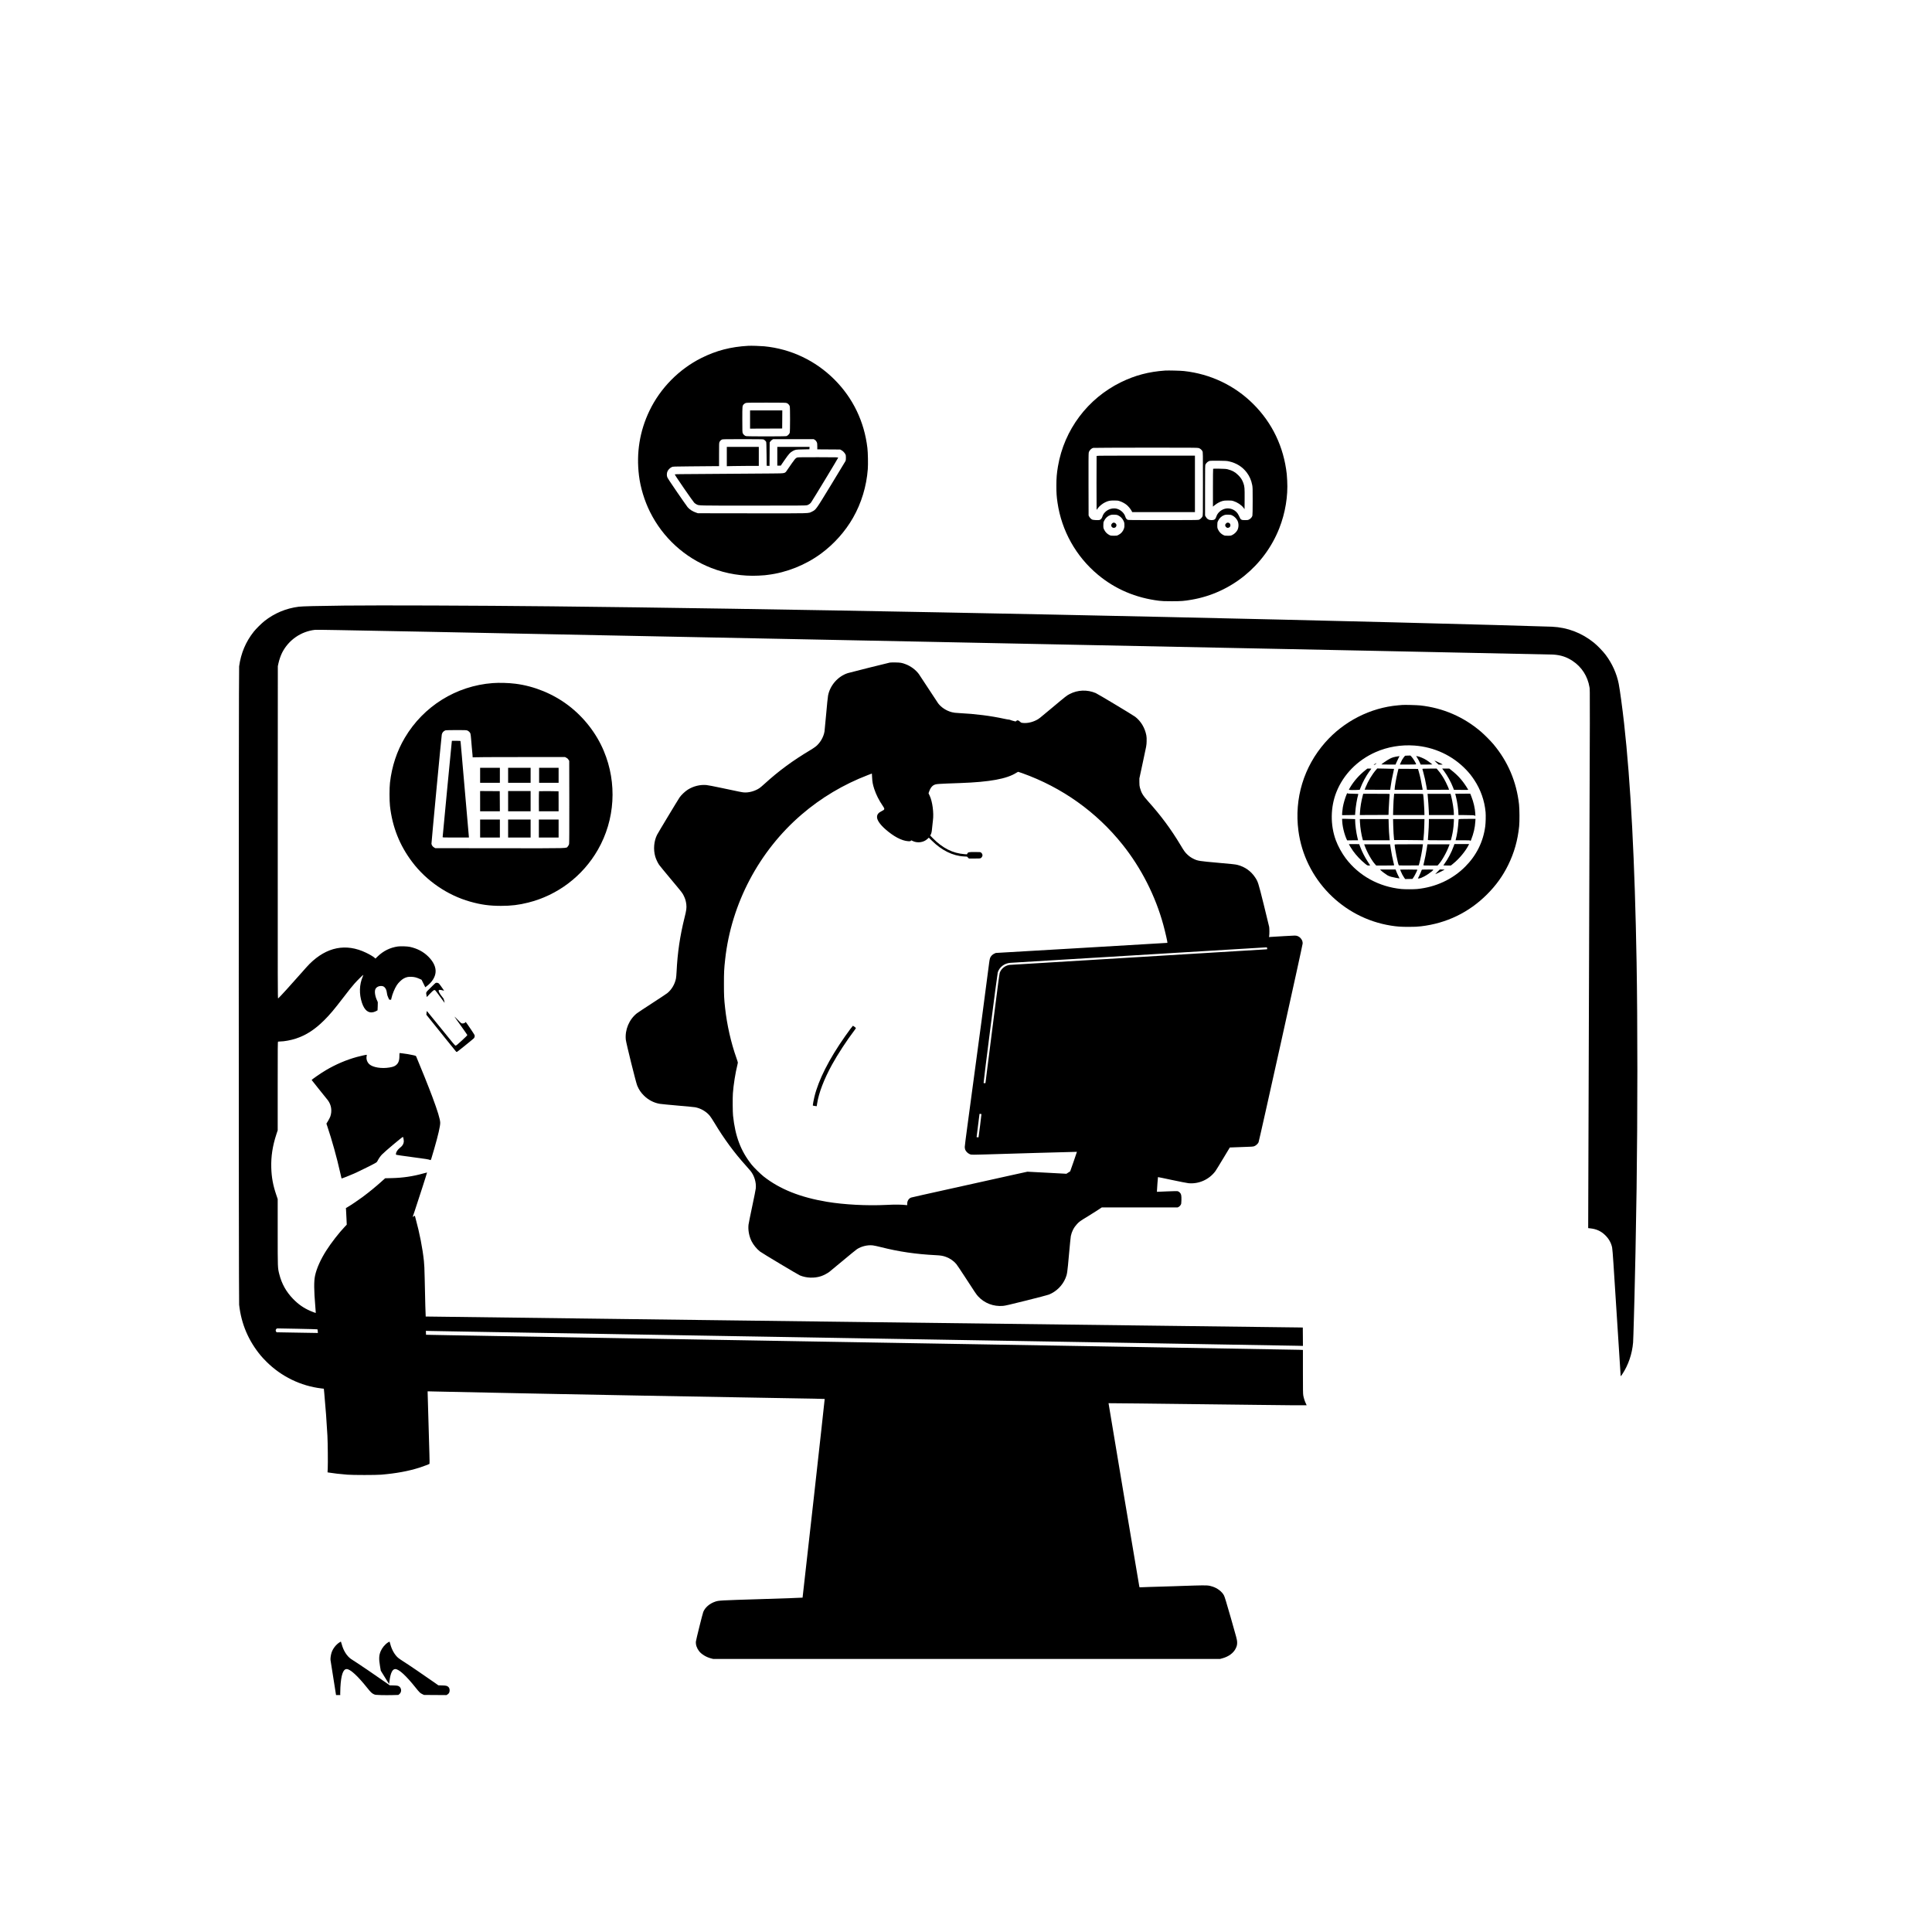 <?xml version="1.0" standalone="no"?>
<!DOCTYPE svg PUBLIC "-//W3C//DTD SVG 20010904//EN"
 "http://www.w3.org/TR/2001/REC-SVG-20010904/DTD/svg10.dtd">
<svg version="1.0" xmlns="http://www.w3.org/2000/svg"
 width="7730pt" height="7730pt" viewBox="0 0 7730 7730"
 preserveAspectRatio="xMidYMid meet">

<g transform="translate(0,7730) scale(0.1,-0.1)"
fill="#000000" stroke="none">
<path d="M29940 63464 c-703 -39 -1284 -190 -1881 -489 -895 -449 -1641 -1207
-2074 -2110 -390 -812 -531 -1685 -419 -2595 58 -476 218 -1004 439 -1447 512
-1032 1384 -1830 2455 -2248 596 -233 1256 -339 1891 -306 125 7 237 14 250
16 13 2 67 9 119 15 750 90 1513 395 2135 854 513 378 963 882 1276 1431 334
585 538 1257 590 1945 15 198 6 657 -16 845 -124 1055 -575 1993 -1315 2736
-761 763 -1749 1231 -2815 1334 -153 14 -518 26 -635 19z m1545 -2293 c51 -23
101 -79 114 -128 16 -57 15 -1003 -1 -1057 -16 -53 -84 -121 -134 -135 -53
-15 -1564 -15 -1617 0 -49 13 -105 63 -128 114 -17 37 -19 78 -19 548 0 554
-1 548 58 611 15 16 45 37 67 47 38 18 82 19 830 19 743 0 792 -2 830 -19z
m-938 -1452 c30 -11 88 -62 106 -94 9 -14 13 -158 17 -490 l5 -470 57 -3 57
-3 3 470 3 469 30 44 c17 23 49 53 70 65 l40 23 811 0 810 0 48 -30 c35 -23
53 -44 71 -83 22 -46 25 -66 25 -174 l0 -122 458 -3 457 -3 50 -27 c58 -30
123 -96 157 -160 20 -37 23 -58 23 -143 0 -88 -3 -106 -25 -146 -14 -26 -270
-448 -570 -940 -613 -1005 -602 -990 -762 -1069 -154 -76 22 -71 -2396 -68
l-2167 3 -70 24 c-140 47 -268 128 -343 219 -22 26 -210 295 -418 597 -259
377 -384 567 -397 605 -26 75 -20 176 16 245 31 61 102 129 165 158 46 22 58
22 742 28 382 4 797 7 923 8 l227 1 0 465 c0 438 1 468 19 503 22 43 53 74 96
96 26 14 125 16 832 16 541 0 811 -3 830 -11z"/>
<path d="M30010 60515 l0 -365 643 2 642 3 3 363 2 362 -645 0 -645 0 0 -365z"/>
<path d="M29080 59033 l0 -386 272 6 c149 4 437 7 640 7 l368 0 0 380 0 380
-640 0 -640 0 0 -387z"/>
<path d="M31100 59045 l0 -375 69 0 69 0 153 223 c164 238 225 306 318 356
120 64 124 64 411 70 l265 6 3 48 3 47 -645 0 -646 0 0 -375z"/>
<path d="M31904 58997 c-82 -31 -90 -41 -397 -487 -112 -162 -50 -147 -629
-154 -588 -7 -3161 -26 -3573 -26 -159 0 -296 -4 -304 -9 -10 -7 76 -138 360
-552 206 -299 392 -561 414 -582 21 -22 61 -50 87 -63 113 -57 -20 -54 2268
-54 1907 0 2111 2 2161 16 66 20 130 65 163 115 106 159 1080 1768 1080 1784
1 20 -6 20 -799 22 -593 1 -808 -2 -831 -10z"/>
<path d="M46620 62474 c-658 -46 -1204 -190 -1765 -464 -1337 -653 -2275
-1904 -2525 -3365 -49 -290 -63 -461 -64 -775 0 -290 9 -437 45 -679 164
-1126 740 -2154 1614 -2883 697 -581 1518 -930 2455 -1045 114 -14 221 -18
505 -18 385 0 490 8 795 61 1577 270 2913 1360 3503 2854 242 612 354 1289
318 1913 -6 116 -14 232 -17 257 -121 1089 -579 2047 -1340 2805 -746 744
-1714 1204 -2774 1320 -138 15 -628 27 -750 19z m1336 -3099 c62 -18 126 -72
153 -128 21 -43 21 -46 21 -1307 0 -1260 0 -1264 -21 -1307 -26 -54 -96 -116
-147 -131 -29 -9 -392 -12 -1427 -12 -1259 0 -1390 1 -1421 16 -42 20 -70 59
-89 122 -43 144 -185 276 -340 317 -242 63 -513 -87 -581 -323 -19 -64 -69
-118 -119 -128 -63 -11 -257 0 -290 18 -43 23 -93 75 -118 122 l-22 41 -3
1230 c-2 878 0 1245 8 1282 19 89 99 173 182 193 18 4 963 8 2099 9 1795 1
2072 -1 2115 -14z m1209 -533 c307 -68 545 -218 720 -450 109 -145 180 -308
216 -496 18 -91 20 -146 19 -645 0 -342 -4 -560 -11 -583 -15 -57 -68 -119
-128 -150 -49 -26 -62 -28 -163 -28 -88 0 -116 4 -147 19 -39 20 -41 23 -115
182 -94 199 -332 311 -545 254 -163 -43 -302 -170 -346 -317 -30 -102 -80
-138 -189 -138 -108 0 -182 42 -232 132 l-29 53 0 1005 c0 961 1 1007 19 1040
37 70 101 123 171 141 17 4 174 7 350 5 276 -3 332 -6 410 -24z m-4423 -2165
c89 -44 161 -116 205 -204 33 -67 38 -86 41 -167 3 -74 0 -103 -18 -155 -38
-114 -118 -204 -229 -258 -52 -26 -65 -28 -176 -28 -111 0 -124 2 -177 28 -89
44 -161 116 -205 205 -37 74 -38 79 -38 186 0 104 2 115 31 177 52 109 138
190 247 230 42 15 73 19 157 17 92 -3 112 -7 162 -31z m4570 -5 c79 -39 164
-125 202 -206 51 -107 51 -254 1 -364 -34 -75 -122 -163 -203 -203 -65 -33
-71 -34 -187 -34 -111 0 -124 2 -177 28 -89 44 -161 116 -205 205 -37 74 -38
79 -38 186 0 104 2 115 31 177 52 109 138 190 247 230 42 15 73 19 157 17 96
-3 112 -6 172 -36z"/>
<path d="M43875 59058 c-3 -7 -4 -496 -3 -1086 l3 -1072 55 72 c68 88 174 174
283 228 127 62 189 75 357 75 124 0 156 -3 220 -23 102 -32 214 -92 291 -156
68 -55 162 -172 198 -243 l21 -43 1255 0 1255 0 0 1130 0 1130 -1965 0 c-1567
0 -1967 -2 -1970 -12z"/>
<path d="M48538 58544 c-5 -4 -8 -346 -8 -760 l0 -754 79 64 c88 72 213 137
311 163 48 13 103 18 210 18 124 0 156 -3 220 -23 158 -50 312 -152 401 -266
l44 -56 3 402 c3 442 -1 498 -50 638 -46 129 -100 213 -202 316 -125 125 -240
189 -421 236 -67 17 -122 21 -330 25 -137 3 -253 2 -257 -3z"/>
<path d="M44494 56356 c-88 -88 13 -220 125 -162 31 17 51 54 51 97 0 46 -56
99 -105 99 -29 0 -45 -8 -71 -34z"/>
<path d="M49054 56356 c-26 -26 -34 -42 -34 -71 0 -49 53 -105 100 -105 62 0
109 43 110 98 0 66 -42 111 -103 112 -31 0 -46 -7 -73 -34z"/>
<path d="M13765 53070 c-1052 -12 -1677 -27 -1814 -45 -509 -65 -974 -260
-1374 -577 -122 -98 -327 -301 -421 -418 -321 -402 -517 -866 -588 -1390 -20
-144 -19 -25370 0 -25545 86 -769 374 -1443 871 -2040 41 -49 142 -158 225
-240 592 -590 1367 -967 2192 -1066 l101 -12 17 -175 c49 -517 101 -1218 126
-1702 15 -283 23 -1110 13 -1307 l-8 -162 60 -10 c188 -31 418 -57 730 -83
217 -18 1155 -18 1360 0 599 51 1085 141 1530 282 136 44 384 137 399 151 5 4
4 168 -3 381 -24 769 -71 2415 -71 2467 l0 54 283 -7 c440 -10 2037 -43 3417
-71 690 -13 1368 -27 1505 -30 251 -6 1401 -27 3420 -65 1501 -28 3639 -66
5050 -90 1847 -31 2207 -38 2211 -43 6 -6 -878 -7940 -885 -7949 -3 -4 -738
-30 -1633 -58 -1689 -52 -1715 -54 -1858 -101 -225 -74 -412 -235 -483 -416
-31 -79 -288 -1114 -294 -1182 -11 -127 36 -267 129 -386 95 -123 285 -238
473 -287 l90 -23 10140 0 10140 0 99 27 c240 67 429 203 520 378 54 103 69
168 64 279 -5 89 -23 159 -247 941 -184 642 -251 862 -279 915 -79 151 -259
291 -458 355 -161 52 -219 55 -709 42 -242 -7 -483 -15 -535 -17 -52 -2 -180
-7 -285 -10 -104 -3 -327 -10 -495 -15 -168 -5 -393 -12 -500 -15 -107 -3
-241 -8 -297 -11 -101 -6 -102 -6 -107 18 -18 79 -1237 7341 -1233 7345 3 2
554 -2 1224 -11 1392 -18 3326 -41 4733 -56 531 -5 1191 -12 1468 -16 276 -3
502 -3 502 0 0 4 -14 34 -30 67 -43 84 -86 219 -105 323 -13 75 -15 218 -15
956 l0 868 -152 6 c-84 3 -2574 47 -5533 96 -6269 106 -9276 157 -9710 165
-170 3 -566 10 -880 15 -313 5 -709 12 -880 15 -369 6 -1323 23 -1765 30 -173
3 -441 7 -595 10 -154 3 -680 12 -1170 20 -489 8 -1009 17 -1155 20 -146 3
-407 7 -580 10 -173 3 -443 7 -600 10 -157 3 -427 7 -600 10 -173 3 -432 7
-575 10 -143 3 -402 7 -575 10 -173 3 -439 7 -590 10 -151 3 -414 7 -585 10
-309 5 -635 11 -1175 20 -577 10 -863 15 -1185 20 -181 3 -438 7 -570 10 -132
3 -395 7 -585 10 -190 3 -428 7 -530 10 -102 3 -347 7 -545 10 -198 3 -463 7
-590 10 -126 3 -381 7 -565 10 -184 3 -468 8 -630 10 -162 3 -540 10 -840 15
-300 5 -727 12 -950 16 -223 4 -533 9 -690 13 l-285 6 -3 78 -3 78 198 -5
c197 -6 326 -8 1433 -26 322 -5 713 -12 870 -15 157 -3 557 -10 890 -15 333
-5 727 -12 875 -15 149 -3 419 -7 600 -10 683 -10 1008 -15 1280 -20 154 -3
424 -7 600 -10 176 -3 428 -7 560 -10 132 -3 389 -7 570 -10 182 -3 452 -7
600 -10 285 -5 682 -12 1180 -20 165 -3 428 -7 585 -10 525 -9 883 -15 1180
-20 577 -10 889 -15 1165 -20 154 -3 424 -7 600 -10 176 -3 442 -7 590 -10
149 -3 419 -7 600 -10 182 -3 447 -7 590 -10 143 -3 406 -7 585 -10 179 -3
444 -7 590 -10 146 -3 400 -7 565 -10 729 -12 926 -15 1180 -20 413 -8 798
-14 2075 -35 646 -11 1303 -22 1460 -25 157 -3 3197 -55 6755 -115 3559 -60
6570 -111 6693 -115 l222 -6 -2 368 -3 368 -180 3 c-99 1 -7994 99 -17544 217
-9550 118 -17366 217 -17369 220 -6 6 -22 627 -41 1540 -8 367 -15 539 -31
685 -54 510 -171 1110 -332 1697 l-30 112 -44 -25 -43 -25 80 238 c166 496
500 1536 495 1541 -2 1 -66 -15 -143 -37 -420 -118 -824 -178 -1271 -188
l-263 -6 -112 -101 c-249 -225 -514 -442 -787 -646 -173 -128 -487 -340 -603
-406 l-68 -39 5 -65 c3 -36 10 -185 17 -332 l12 -267 -74 -78 c-235 -247 -544
-643 -745 -958 -227 -355 -389 -719 -450 -1009 -47 -224 -44 -583 10 -1216 12
-146 21 -267 20 -269 -5 -6 -107 30 -213 76 -269 116 -483 264 -696 484 -275
283 -454 604 -550 984 -66 260 -65 236 -65 1693 l0 1316 -59 175 c-130 384
-187 696 -198 1082 -13 444 51 865 201 1325 l56 171 0 1771 c0 1605 1 1770 16
1776 9 3 46 6 83 6 157 0 428 50 626 115 412 135 759 360 1136 735 228 227
388 417 759 900 248 323 336 434 457 571 92 106 342 353 350 346 2 -2 -10 -36
-26 -74 -136 -319 -147 -694 -30 -1046 99 -297 257 -425 460 -373 35 9 86 30
114 45 l50 28 7 163 c7 157 7 163 -16 209 -87 170 -121 377 -78 473 34 78 124
128 229 128 70 0 111 -18 154 -68 43 -51 66 -114 80 -222 7 -59 20 -106 44
-155 18 -38 36 -78 39 -87 4 -13 16 -18 44 -18 l39 0 13 58 c37 168 127 386
215 524 66 102 193 224 280 270 108 56 180 71 310 65 120 -6 198 -26 325 -83
l76 -35 75 -150 74 -150 65 49 c204 154 332 358 347 554 16 203 -84 418 -291
624 -196 195 -438 323 -736 389 -100 22 -373 31 -482 16 -311 -44 -582 -178
-815 -404 l-82 -80 -39 35 c-52 47 -187 127 -334 198 -805 388 -1577 235
-2265 -448 -49 -48 -199 -214 -333 -368 -384 -438 -858 -959 -923 -1013 -16
-13 -17 434 -15 6640 l3 6654 23 107 c29 137 90 315 147 429 258 512 757 858
1328 920 96 10 3536 -57 24742 -484 13547 -273 24702 -501 24790 -507 301 -19
534 -95 773 -253 367 -243 604 -613 678 -1057 21 -123 21 198 -21 -11890 -18
-5360 -33 -9746 -32 -9747 1 -1 45 -6 97 -12 232 -26 412 -108 572 -260 152
-144 251 -317 289 -506 11 -59 30 -283 53 -645 195 -3033 286 -4460 288 -4485
3 -28 8 -23 66 64 241 361 394 811 432 1267 5 71 19 473 30 894 11 421 22 830
25 910 16 430 65 2929 85 4355 41 2948 41 6654 0 9040 -70 4048 -235 7195
-501 9580 -67 600 -168 1343 -215 1580 -81 406 -262 809 -521 1153 -108 144
-331 375 -473 489 -486 392 -1054 609 -1675 638 -350 16 -3616 106 -6355 175
-11880 298 -25233 552 -33655 640 -3063 32 -6899 46 -8320 30z m-1851 -28935
c428 -8 782 -18 786 -22 4 -4 10 -39 13 -77 l6 -69 -482 8 c-265 4 -637 10
-825 14 l-344 6 -19 24 c-41 50 -5 131 58 131 15 0 379 -7 807 -15z"/>
<path d="M35604 50790 c-77 -14 -1610 -398 -1684 -422 -393 -127 -710 -488
-789 -898 -12 -60 -45 -380 -76 -740 -31 -349 -60 -662 -66 -695 -36 -219
-168 -449 -339 -593 -37 -31 -128 -93 -201 -137 -739 -441 -1285 -843 -1874
-1379 -71 -65 -156 -137 -189 -159 -175 -119 -426 -188 -621 -172 -84 7 -149
20 -925 185 -267 57 -519 105 -575 110 -253 22 -519 -43 -742 -182 -107 -66
-264 -214 -330 -310 -63 -91 -862 -1416 -903 -1498 -127 -251 -155 -586 -74
-869 31 -105 96 -246 155 -332 24 -35 223 -279 444 -542 491 -588 485 -579
545 -702 58 -119 85 -212 100 -343 15 -137 2 -237 -69 -517 -185 -741 -283
-1406 -321 -2175 -5 -108 -16 -231 -25 -274 -48 -230 -173 -441 -343 -579 -37
-30 -312 -213 -612 -407 -300 -194 -573 -375 -606 -401 -312 -247 -486 -661
-445 -1059 15 -140 404 -1711 455 -1832 67 -163 147 -282 275 -408 173 -170
397 -286 627 -324 49 -9 375 -40 724 -71 349 -30 660 -60 690 -66 227 -42 446
-169 589 -342 33 -39 122 -175 198 -302 366 -611 784 -1180 1239 -1683 71 -78
157 -177 192 -220 152 -187 236 -465 211 -702 -4 -47 -69 -372 -144 -723 -75
-351 -141 -678 -146 -725 -25 -210 22 -464 122 -665 74 -147 210 -313 340
-413 92 -70 1507 -917 1592 -953 261 -108 579 -120 849 -31 99 33 244 108 327
170 42 31 292 238 556 460 264 221 514 425 555 452 177 114 423 173 629 150
53 -6 202 -38 331 -71 713 -181 1396 -281 2190 -321 203 -10 285 -24 409 -69
160 -58 312 -164 413 -286 29 -35 172 -248 318 -472 434 -670 485 -745 551
-817 255 -278 618 -417 1000 -385 91 8 257 46 933 215 474 118 855 219 902
237 298 120 542 360 665 656 66 159 75 217 139 943 33 374 67 710 75 746 38
181 119 338 246 476 85 93 145 136 380 276 112 67 296 183 408 256 l203 134
1518 0 1517 0 44 23 c29 16 54 40 74 72 29 47 30 52 34 195 4 195 -7 248 -64
306 -26 25 -59 47 -82 53 -27 7 -156 5 -435 -7 l-398 -17 0 30 c1 60 37 556
41 559 2 2 254 -49 559 -115 306 -65 602 -123 660 -129 412 -40 826 144 1077
480 23 30 161 255 308 500 147 245 269 447 271 449 2 2 210 10 463 17 422 13
465 16 516 35 64 24 141 94 170 154 28 60 1765 7888 1765 7955 0 73 -14 118
-53 176 -42 63 -105 110 -175 130 -53 16 -81 15 -511 -10 -251 -14 -490 -29
-532 -32 l-76 -6 8 48 c11 70 11 288 -1 361 -6 35 -102 431 -214 880 -224 900
-232 925 -349 1101 -167 251 -412 423 -706 498 -77 20 -227 36 -771 84 -745
66 -815 77 -967 149 -111 53 -184 103 -264 179 -94 88 -130 137 -279 387 -382
636 -780 1173 -1292 1743 -211 235 -272 336 -330 550 -16 61 -21 107 -21 222
l0 145 142 660 c143 656 143 661 148 815 4 118 1 176 -11 245 -56 301 -219
573 -449 749 -96 72 -1489 909 -1576 946 -339 144 -721 130 -1043 -38 -118
-61 -153 -88 -683 -533 -559 -468 -543 -455 -644 -508 -174 -90 -367 -132
-537 -116 -73 7 -78 9 -130 56 -62 56 -97 63 -140 26 l-28 -24 -94 24 c-53 13
-108 31 -123 39 -15 8 -43 14 -62 14 -18 0 -95 13 -170 30 -548 120 -1160 197
-1812 230 -145 7 -213 15 -287 34 -219 56 -424 187 -552 355 -23 31 -197 295
-386 586 -189 292 -364 557 -389 590 -127 169 -322 314 -531 392 -142 54 -205
65 -395 68 -99 2 -203 0 -231 -5z m5296 -4425 c1591 -568 2972 -1552 4015
-2860 746 -935 1313 -2050 1629 -3205 76 -277 176 -714 165 -724 -3 -3 -3004
-181 -3744 -222 -55 -3 -780 -45 -1612 -94 l-1511 -88 -62 -28 c-74 -33 -141
-103 -168 -177 -11 -29 -27 -115 -36 -192 -74 -608 -445 -3388 -871 -6532 -58
-425 -105 -799 -105 -831 0 -32 7 -79 16 -105 23 -67 96 -144 169 -178 57 -27
67 -29 195 -29 74 0 270 5 435 10 579 20 3670 108 3673 105 2 -2 -58 -178
-133 -392 l-137 -389 -76 -48 -75 -49 -780 42 -780 41 -661 -145 c-363 -80
-769 -170 -901 -200 -132 -30 -872 -194 -1645 -365 -773 -170 -1424 -317
-1446 -325 -93 -35 -155 -130 -156 -241 l-1 -64 -36 4 c-189 23 -448 25 -804
7 -776 -38 -1680 10 -2372 125 -1074 180 -1885 505 -2534 1015 -123 98 -391
360 -477 469 -436 549 -657 1131 -745 1965 -15 135 -19 716 -6 890 23 334 103
834 179 1130 11 44 20 89 20 100 0 11 -25 92 -56 180 -218 612 -382 1336 -455
2010 -40 362 -46 493 -46 955 0 475 6 598 50 995 247 2224 1353 4319 3050
5779 785 676 1685 1212 2658 1585 87 34 160 61 161 61 2 0 6 -69 9 -152 7
-174 28 -291 86 -466 74 -225 193 -461 337 -669 93 -135 90 -154 -41 -217
-131 -64 -185 -133 -185 -238 0 -119 117 -292 320 -473 337 -300 664 -474 925
-492 70 -5 83 -3 104 14 l25 20 46 -23 c193 -97 443 -64 597 80 l55 51 117
-115 c394 -393 844 -615 1293 -637 l119 -6 38 -39 39 -38 223 0 c202 0 227 2
255 19 32 20 64 74 64 110 0 37 -27 87 -58 110 -29 20 -41 21 -252 21 -245 0
-266 -4 -296 -61 l-16 -31 -91 6 c-477 35 -883 240 -1280 644 l-98 101 16 31
c35 67 45 118 60 284 9 94 23 223 31 286 42 300 -18 760 -130 995 l-45 95 23
68 c48 139 111 224 200 266 86 41 121 43 1046 76 1184 42 1869 168 2250 414
30 20 60 36 65 36 6 0 80 -25 165 -55z m9798 -7007 l3 -36 -53 -6 c-29 -3
-2337 -143 -5128 -311 -2791 -168 -5097 -308 -5125 -311 -178 -22 -336 -148
-395 -316 -14 -40 -82 -548 -235 -1760 -119 -936 -243 -1912 -276 -2168 -32
-256 -59 -471 -59 -477 0 -17 -69 -17 -76 0 -9 24 545 4352 566 4420 66 213
266 366 500 384 168 12 10237 621 10255 620 15 -2 21 -10 23 -39z m-11430
-6633 c3 -3 -105 -876 -114 -913 -4 -20 -9 -22 -42 -16 -20 4 -38 7 -38 8 -1
0 25 206 57 456 32 250 58 460 59 467 0 8 12 10 38 6 20 -3 38 -7 40 -8z"/>
<path d="M34032 36143 c-49 -65 -149 -203 -222 -308 -640 -910 -1063 -1746
-1225 -2418 -30 -124 -65 -309 -65 -344 0 -7 21 -14 48 -18 26 -3 61 -8 78
-11 l31 -4 17 109 c65 424 274 969 596 1556 226 412 596 978 897 1373 52 68
62 87 52 98 -14 17 -104 84 -113 84 -3 0 -45 -53 -94 -117z"/>
<path d="M19710 49969 c-1459 -111 -2766 -924 -3513 -2187 -319 -538 -518
-1141 -594 -1797 -24 -211 -24 -719 0 -933 95 -840 384 -1570 886 -2236 567
-755 1409 -1332 2316 -1589 437 -124 775 -171 1240 -171 412 0 714 37 1089
131 1175 294 2181 1057 2787 2113 689 1202 777 2669 237 3955 -297 708 -798
1351 -1419 1822 -612 465 -1366 773 -2119 867 -280 35 -646 45 -910 25z
m-1017 -1895 c48 -16 110 -74 127 -119 5 -13 11 -49 15 -82 3 -32 8 -76 10
-98 2 -22 9 -98 15 -170 5 -71 12 -148 14 -170 3 -22 10 -101 16 -175 6 -74
13 -146 15 -160 2 -14 4 -44 4 -67 1 -41 2 -42 27 -33 16 6 688 10 1849 10
l1823 0 53 -28 c39 -20 62 -41 84 -77 l30 -48 3 -1636 c1 -1133 -1 -1652 -8
-1688 -8 -37 -23 -65 -51 -97 -73 -83 176 -77 -2724 -74 l-2580 3 -48 28 c-57
34 -98 92 -104 149 -4 37 396 4268 413 4368 13 77 75 147 152 170 15 5 205 9
423 9 336 1 402 -1 442 -15z"/>
<path d="M18076 47628 c-7 -39 -366 -3795 -366 -3820 0 -17 32 -18 525 -18
l525 0 0 27 c0 30 -236 2743 -265 3043 -2 25 -9 106 -15 180 -6 74 -17 200
-25 280 -8 80 -17 186 -21 235 -3 50 -8 93 -11 98 -2 4 -80 7 -173 7 l-169 0
-5 -32z"/>
<path d="M19210 46280 l0 -300 395 0 395 0 0 300 0 300 -395 0 -395 0 0 -300z"/>
<path d="M20330 46280 l0 -300 450 0 450 0 0 300 0 300 -450 0 -450 0 0 -300z"/>
<path d="M21570 46280 l0 -300 390 0 390 0 0 300 0 300 -390 0 -390 0 0 -300z"/>
<path d="M19210 45245 l0 -405 395 0 395 0 -2 403 -3 402 -392 3 -393 2 0
-405z"/>
<path d="M20330 45245 l0 -405 450 0 450 0 0 405 0 405 -450 0 -450 0 0 -405z"/>
<path d="M21567 45644 c-4 -4 -7 -187 -7 -406 l2 -398 394 0 394 0 0 400 c0
220 -1 400 -2 400 -41 6 -775 10 -781 4z"/>
<path d="M19210 44150 l0 -360 395 0 395 0 0 360 0 360 -395 0 -395 0 0 -360z"/>
<path d="M20330 44150 l0 -360 450 0 450 0 0 360 0 360 -450 0 -450 0 0 -360z"/>
<path d="M21560 44150 l0 -360 395 0 395 0 0 360 0 360 -395 0 -395 0 0 -360z"/>
<path d="M56105 49094 c-22 -2 -96 -9 -165 -14 -1106 -94 -2176 -639 -2921
-1488 -855 -974 -1238 -2240 -1069 -3530 254 -1933 1770 -3489 3700 -3796 254
-40 392 -50 710 -50 261 1 347 4 500 23 1020 121 1914 554 2635 1275 365 365
631 735 850 1181 239 488 378 978 437 1545 19 185 16 686 -5 878 -102 908
-446 1716 -1026 2407 -111 132 -359 382 -495 498 -694 595 -1518 952 -2427
1052 -135 15 -632 28 -724 19z m490 -1624 c787 -58 1512 -395 2050 -951 141
-146 224 -249 340 -424 255 -384 413 -831 454 -1290 12 -137 5 -425 -14 -569
-82 -618 -353 -1163 -801 -1611 -510 -510 -1176 -820 -1923 -895 -133 -13
-499 -13 -632 0 -902 90 -1699 529 -2225 1227 -156 207 -310 488 -398 726
-224 608 -215 1327 25 1929 280 703 843 1276 1569 1596 478 211 1016 301 1555
262z"/>
<path d="M56222 47063 c-15 -6 -90 -103 -124 -163 -14 -25 -39 -78 -56 -117
l-31 -73 324 0 c216 0 325 3 325 10 0 38 -129 249 -190 310 l-40 40 -98 -1
c-53 -1 -103 -4 -110 -6z"/>
<path d="M55960 47043 c-201 -32 -247 -45 -361 -104 -96 -50 -329 -209 -329
-225 0 -2 128 -4 284 -4 l284 0 27 68 c14 37 51 113 80 170 30 56 51 101 47
101 -4 -1 -18 -4 -32 -6z"/>
<path d="M56690 47004 c37 -52 122 -214 138 -261 l11 -33 235 0 c130 0 236 2
236 4 0 6 -172 133 -226 168 -114 73 -296 151 -377 161 l-48 7 31 -46z"/>
<path d="M57390 46867 c0 -2 38 -38 85 -81 l85 -77 80 -2 c44 -1 80 1 80 5 0
8 -200 106 -277 137 -29 11 -53 19 -53 18z"/>
<path d="M55018 46739 c-32 -16 -58 -31 -58 -34 0 -3 11 -5 25 -5 15 0 41 14
63 35 20 19 35 34 32 34 -3 0 -31 -13 -62 -30z"/>
<path d="M54633 46488 c-248 -195 -457 -431 -612 -689 -28 -47 -51 -91 -51
-98 0 -12 216 -15 355 -5 l80 7 34 88 c76 202 220 467 345 638 33 45 67 92 75
102 13 18 10 19 -67 19 l-81 0 -78 -62z"/>
<path d="M55061 46504 c-159 -181 -324 -455 -425 -708 -20 -49 -36 -90 -36
-92 0 -2 229 -4 510 -4 l510 0 4 23 c3 12 10 60 16 107 20 157 61 374 101 539
21 90 37 166 35 168 -2 2 -154 7 -338 10 l-334 6 -43 -49z"/>
<path d="M56938 46543 c-16 -2 -28 -7 -28 -11 0 -4 15 -59 34 -122 43 -147 98
-396 127 -572 l23 -138 443 0 c244 0 443 1 443 3 0 14 -83 203 -132 300 -93
187 -195 342 -320 489 l-48 56 -258 0 c-141 -1 -269 -3 -284 -5z"/>
<path d="M57774 46453 c138 -185 279 -442 361 -655 l37 -98 117 -2 c245 -4
459 -4 456 2 -195 334 -390 560 -675 783 l-84 67 -143 0 -142 0 73 -97z"/>
<path d="M55917 46393 c-52 -209 -117 -583 -117 -668 l0 -25 560 0 561 0 -5
33 c-46 278 -98 520 -149 692 l-33 110 -391 3 -390 2 -36 -147z"/>
<path d="M53885 45533 c-66 -153 -132 -376 -159 -538 -17 -100 -35 -305 -26
-310 3 -1 120 0 261 3 l257 5 6 96 c18 249 67 547 122 733 4 15 -14 17 -204
20 -156 2 -213 6 -225 16 -14 12 -18 9 -32 -25z"/>
<path d="M58435 45543 l-211 -3 29 -113 c50 -198 94 -497 98 -674 l2 -63 216
-1 c368 -3 421 -6 444 -26 20 -18 20 -18 14 87 -12 211 -71 466 -159 687 l-44
108 -89 0 c-50 1 -185 -1 -300 -2z"/>
<path d="M54521 45458 c-56 -216 -95 -450 -107 -659 l-7 -109 574 2 574 3 7
210 c4 116 14 297 23 402 8 106 15 202 15 213 0 20 -4 20 -528 20 l-529 0 -22
-82z"/>
<path d="M55776 45498 c-13 -91 -26 -334 -33 -565 l-6 -243 628 0 628 0 -6
213 c-6 183 -30 520 -42 582 -2 11 -4 28 -4 38 -1 16 -36 17 -580 17 l-580 0
-5 -42z"/>
<path d="M57124 45468 c18 -194 35 -440 42 -600 l7 -178 498 0 499 0 0 50 c0
152 -56 511 -111 718 l-22 82 -460 0 -460 0 7 -72z"/>
<path d="M53703 44433 c8 -137 37 -297 82 -452 43 -149 106 -306 123 -305 6 1
106 2 221 3 l208 1 -28 116 c-46 189 -89 512 -89 675 l0 56 -182 6 c-99 4
-217 7 -261 7 l-80 0 6 -107z"/>
<path d="M58463 44533 c-72 -3 -103 -7 -104 -16 -1 -7 -3 -32 -4 -57 -17 -286
-56 -551 -111 -757 l-6 -23 291 0 c288 0 292 0 299 -21 7 -18 12 -13 31 37
102 260 155 490 169 731 l7 111 -235 -1 c-129 -1 -281 -3 -337 -4z"/>
<path d="M54413 44393 c10 -207 54 -485 107 -675 l11 -38 536 0 536 0 -7 68
c-19 198 -27 330 -33 545 l-6 237 -575 0 -575 0 6 -137z"/>
<path d="M55743 44283 c7 -235 20 -457 32 -550 l6 -43 448 0 c246 0 509 -3
583 -6 l136 -7 6 59 c17 151 27 319 33 547 l6 247 -628 0 -628 0 6 -247z"/>
<path d="M57170 44423 c-1 -141 -8 -285 -25 -520 -8 -106 -15 -199 -15 -208 0
-13 54 -15 460 -15 l459 0 10 38 c51 194 77 333 96 516 8 80 15 179 15 221 l0
75 -500 0 -500 0 0 -107z"/>
<path d="M53970 43524 c0 -13 110 -192 165 -269 130 -182 311 -373 482 -511
89 -72 93 -74 147 -74 31 0 56 2 56 5 0 3 -44 72 -98 154 -112 169 -219 377
-291 566 l-49 130 -206 3 c-113 1 -206 0 -206 -4z"/>
<path d="M58160 43438 c-85 -238 -228 -510 -365 -696 -25 -34 -45 -64 -45 -67
0 -3 67 -5 150 -5 l149 0 98 79 c232 187 488 495 604 724 l29 57 -293 0 -294
0 -33 -92z"/>
<path d="M54594 43483 c102 -285 296 -629 439 -780 l31 -33 358 0 c245 0 358
3 358 11 0 5 -13 63 -29 127 -39 153 -74 333 -101 507 -11 77 -23 155 -26 173
l-5 32 -519 0 -519 0 13 -37z"/>
<path d="M55800 43503 c0 -110 127 -750 162 -816 8 -16 35 -17 406 -15 l397 3
22 77 c47 165 115 518 138 711 l6 57 -565 0 c-532 0 -566 -1 -566 -17z"/>
<path d="M57106 43493 c-3 -16 -13 -80 -21 -143 -21 -147 -78 -437 -110 -558
-14 -52 -25 -100 -25 -108 0 -12 46 -14 283 -14 l283 0 31 33 c141 149 338
500 439 780 l13 37 -444 0 -443 0 -6 -27z"/>
<path d="M55246 42479 c37 -39 191 -155 269 -202 34 -20 96 -45 145 -58 87
-22 333 -70 337 -65 1 1 -18 40 -42 86 -25 47 -61 127 -81 178 l-36 92 -311 0
-311 0 30 -31z"/>
<path d="M56020 42507 c0 -2 12 -32 26 -68 41 -99 82 -178 131 -247 l44 -63
147 3 146 3 52 77 c41 62 144 271 144 293 0 3 -155 5 -345 5 -190 0 -345 -1
-345 -3z"/>
<path d="M56883 42493 c-29 -81 -70 -177 -105 -246 -24 -45 -45 -86 -47 -91
-2 -5 19 -6 50 -2 102 14 325 136 484 266 119 98 131 90 -139 90 -216 0 -237
-2 -243 -17z"/>
<path d="M57509 42415 c-55 -54 -87 -93 -75 -89 30 9 321 149 348 168 21 15
16 16 -77 16 l-100 0 -96 -95z"/>
<path d="M17425 37969 c-11 -6 -100 -91 -197 -188 -198 -196 -187 -175 -164
-305 l12 -69 129 136 c137 142 166 162 208 134 12 -8 101 -125 197 -260 96
-135 177 -244 179 -242 5 5 -29 145 -41 168 -5 9 -40 56 -79 104 -71 89 -119
175 -119 213 0 35 36 43 115 26 39 -8 79 -18 90 -22 15 -6 12 3 -16 42 -20 27
-66 93 -104 148 -49 71 -77 102 -101 112 -40 17 -81 18 -109 3z"/>
<path d="M17066 36775 l-7 -76 199 -247 c109 -136 375 -467 592 -737 217 -269
399 -493 404 -498 6 -4 19 -6 28 -5 15 3 617 488 675 544 32 32 45 89 29 133
-10 29 -313 479 -348 516 -6 7 -13 4 -19 -8 -24 -41 -118 -61 -165 -34 -11 7
-76 69 -144 140 -67 70 -125 126 -127 123 -2 -2 111 -165 253 -362 141 -197
259 -366 261 -375 3 -12 -63 -79 -217 -220 -181 -167 -227 -204 -251 -204 -26
0 -81 66 -584 690 -306 380 -560 691 -564 693 -5 1 -11 -32 -15 -73z"/>
<path d="M15986 35163 c-3 -3 -6 -59 -6 -124 0 -184 -46 -294 -154 -369 -61
-41 -109 -57 -244 -81 -313 -53 -663 3 -803 129 -90 81 -134 210 -110 323 6
28 9 54 7 56 -7 8 -237 -43 -396 -86 -426 -117 -843 -295 -1245 -532 -185
-108 -565 -371 -565 -391 0 -4 137 -176 304 -382 167 -206 322 -398 344 -428
139 -186 175 -426 98 -650 -14 -38 -54 -118 -90 -177 l-66 -108 40 -119 c178
-527 382 -1259 505 -1814 31 -140 58 -257 60 -258 6 -7 74 18 265 95 262 106
413 175 750 345 407 204 394 196 431 271 45 88 104 172 168 241 114 120 829
722 843 708 17 -17 40 -156 33 -202 -14 -98 -56 -160 -167 -246 -70 -55 -134
-148 -144 -210 -4 -28 -2 -50 4 -56 6 -6 295 -48 643 -94 559 -73 660 -90 731
-119 19 -8 27 17 153 455 157 544 238 898 238 1035 0 137 -101 468 -318 1050
-135 363 -469 1196 -639 1596 -14 34 -17 36 -128 62 -122 28 -323 62 -428 72
-36 3 -74 8 -86 10 -12 3 -24 2 -28 -2z"/>
<path d="M13573 11581 c-136 -91 -251 -241 -304 -394 -32 -93 -53 -240 -45
-307 3 -25 54 -350 114 -722 l107 -678 85 0 85 0 -3 49 c-2 27 1 142 7 254 26
494 108 737 250 737 144 0 437 -268 826 -755 138 -173 181 -214 265 -253 52
-24 68 -26 286 -33 127 -4 334 -4 461 0 l230 6 36 28 c122 93 91 292 -54 337
-26 8 -102 15 -184 16 l-139 3 -286 199 c-415 290 -862 594 -1045 712 -88 56
-183 118 -212 137 -170 114 -312 337 -381 599 -15 57 -30 104 -33 104 -4 0
-33 -18 -66 -39z"/>
<path d="M15520 11583 c-120 -78 -231 -213 -290 -351 -68 -161 -75 -303 -27
-587 l32 -190 165 -267 c90 -147 165 -266 166 -265 2 1 9 56 18 123 41 315
118 474 229 474 147 0 427 -255 823 -751 151 -188 173 -210 264 -253 l65 -31
448 -3 449 -3 42 25 c56 33 86 88 86 160 0 70 -18 114 -59 149 -47 39 -91 49
-249 53 l-143 4 -147 104 c-477 334 -1067 735 -1282 870 -69 44 -148 99 -177
123 -139 117 -261 330 -318 557 -13 50 -27 91 -31 93 -5 1 -34 -14 -64 -34z"/>
</g>
</svg>
